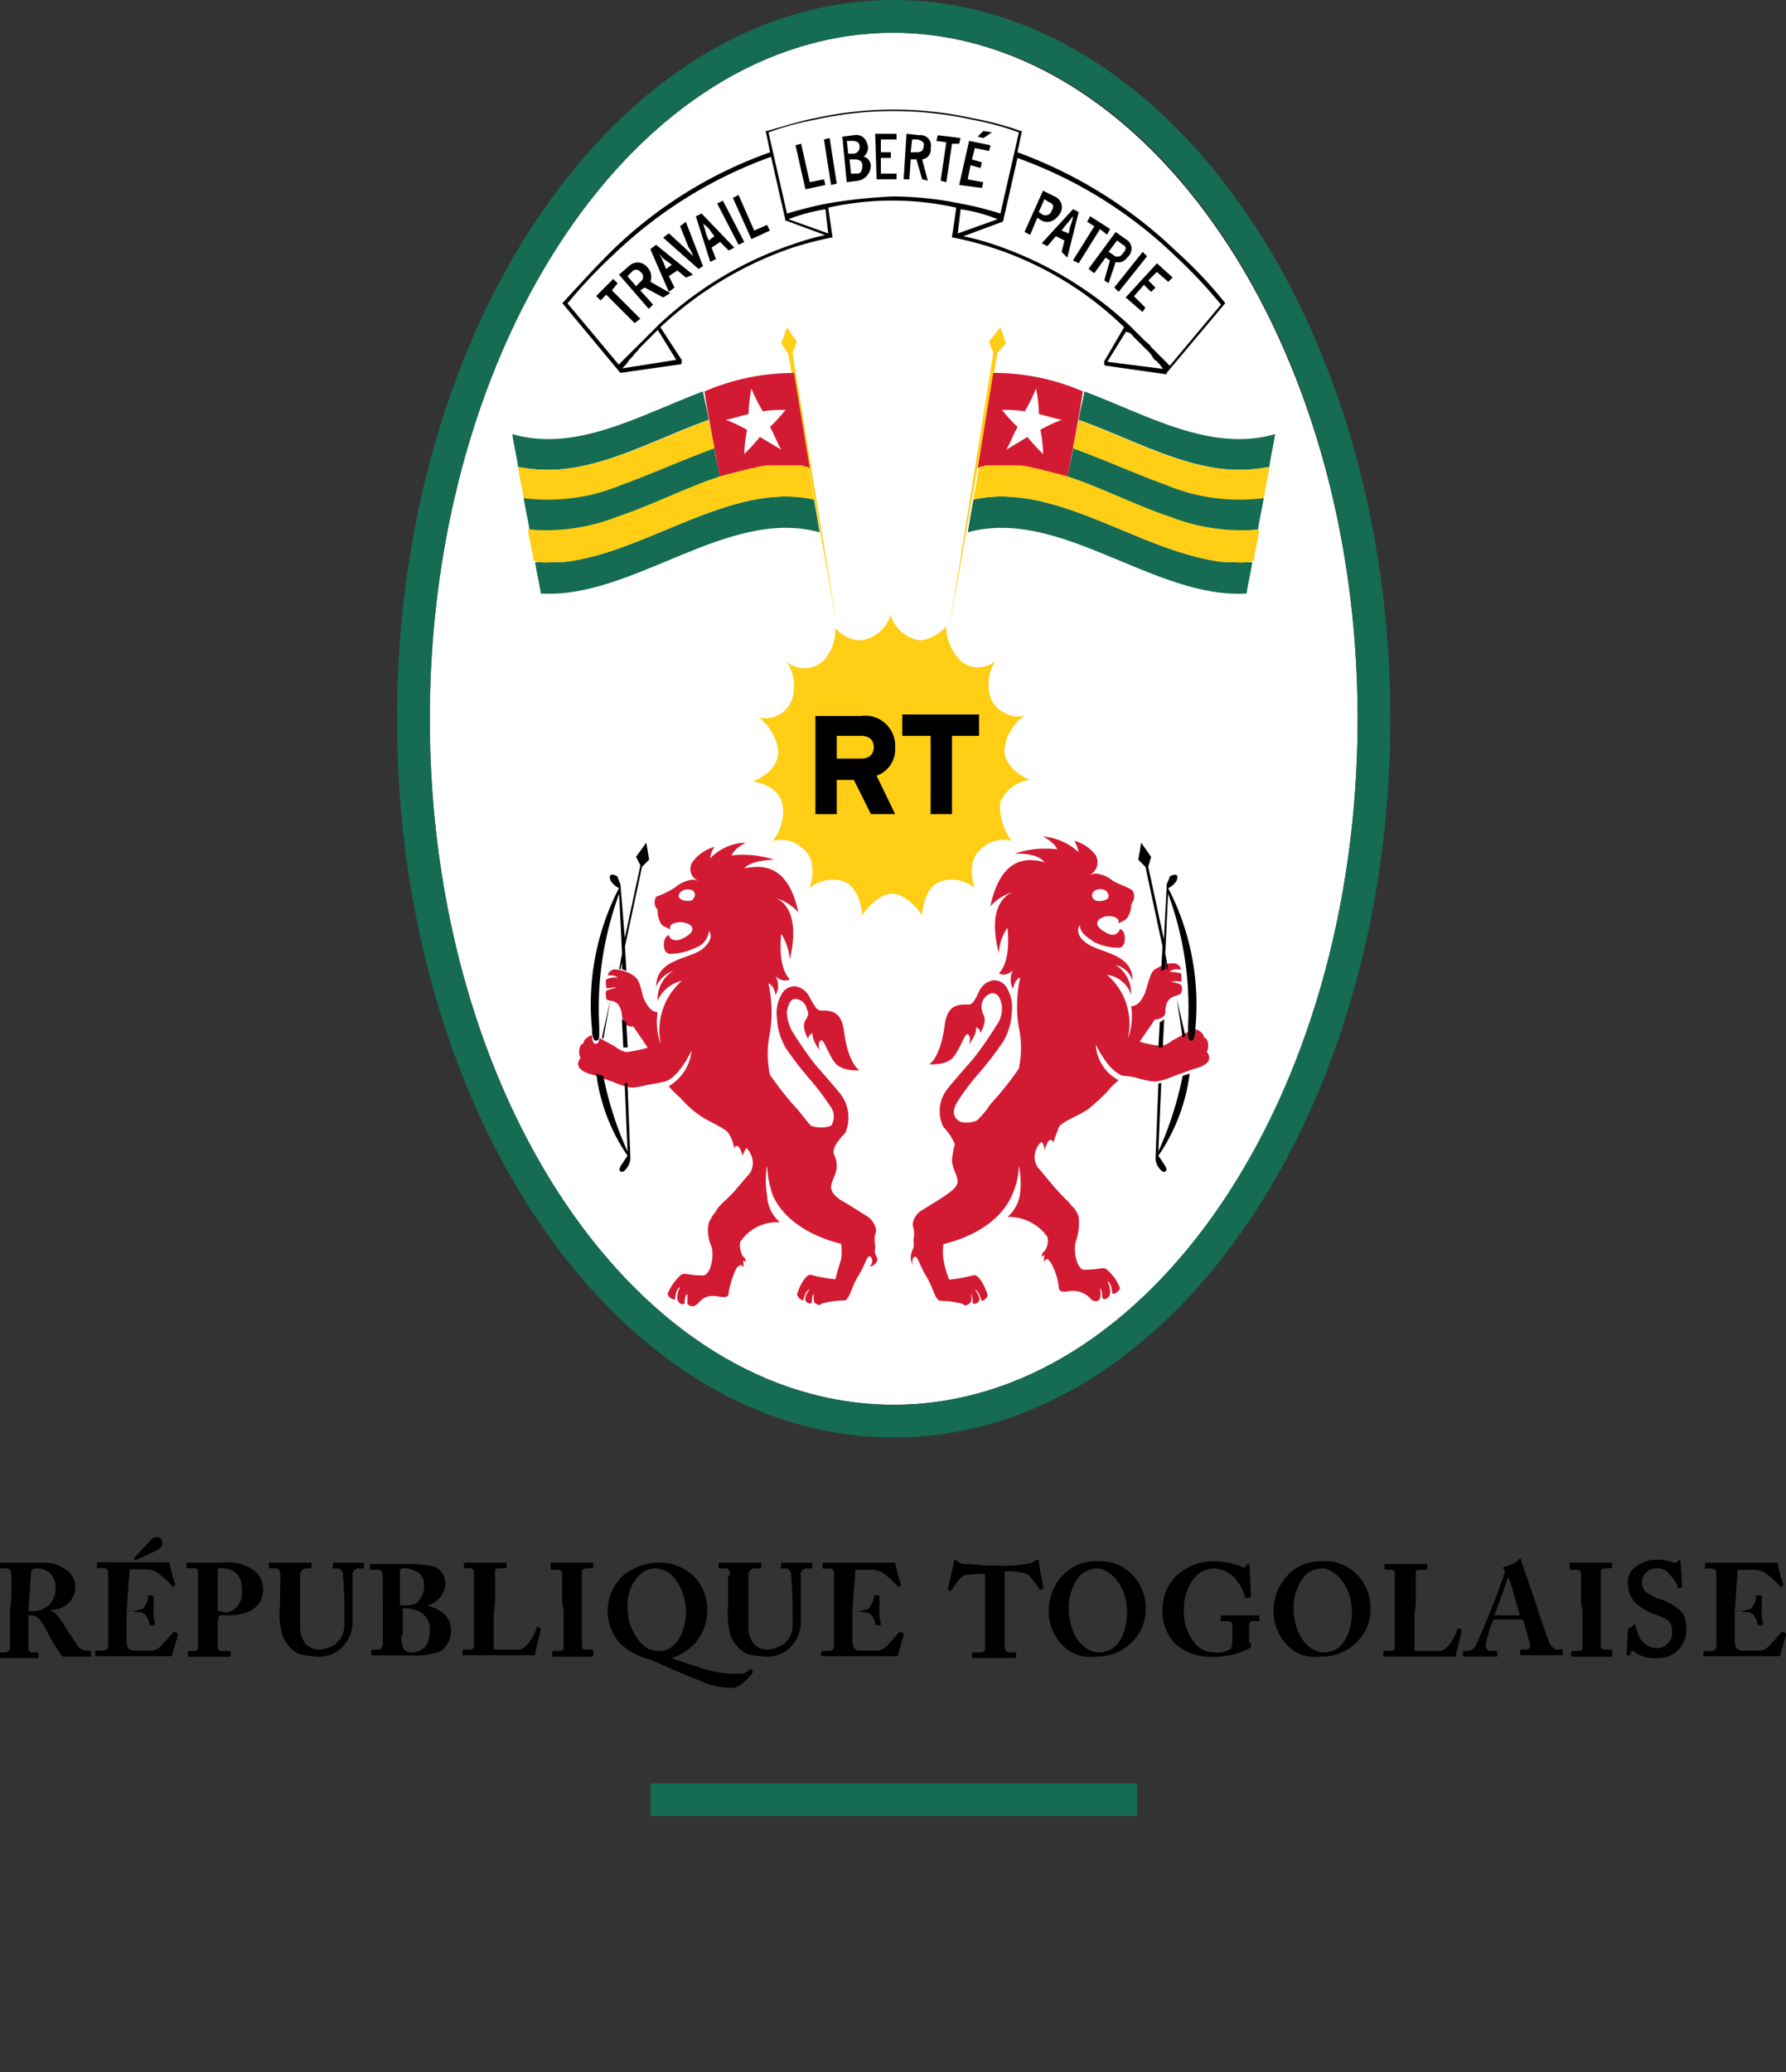 <svg height="94.819" viewBox="0 0 81.73 94.819" width="81.73" xmlns="http://www.w3.org/2000/svg" xmlns:xlink="http://www.w3.org/1999/xlink"><rect x="0" y="0" width="81.73" height="94.819" fill="#333333" stroke="none"/><clipPath id="a"><path d="m0 0h80.622v82.12h-80.622z"/></clipPath><clipPath id="b"><path d="m0 0h216.142v10.81h-216.142z"/></clipPath><g clip-path="url(#a)" transform="translate(.586 12.699)"><g clip-path="url(#b)" transform="translate(0 -36.208)"><g clip-path="url(#b)"><path d="m0 0h197.126v10.779h-197.126z" fill="none" transform="translate(9.484 -.009)"/></g></g></g><g clip-path="url(#a)" transform="translate(.586 12.699)"><g clip-path="url(#b)" transform="translate(0 -25.463)"><g clip-path="url(#b)"><path d="m0 0h197.126v10.779h-197.126z" fill="none" transform="translate(9.484 .025)"/></g></g></g><g clip-path="url(#a)" transform="translate(.586 12.699)"><g clip-path="url(#b)" transform="translate(0 -14.653)"><g clip-path="url(#b)"><path d="m0 0h211.221v10.779h-211.221z" fill="none" transform="translate(2.444 -.006)"/></g></g></g><path d="m29.761 81.599h22.272v1.498h-22.272z" fill="#156c52"/><path d="m16.921 125.461v-.977c0-.2-.065-.326-.2-.326h-.26a.064.064 0 0 1 -.065-.065v-.131a.064.064 0 0 1 .065-.065h2.019a1.679 1.679 0 0 1 1.042.391 1.036 1.036 0 0 1 .326.651 1.055 1.055 0 0 1 -1.107 1.107v.065c.2.065.26.2.391.326.065.065.391.651.456.716s.326.521.456.651a.941.941 0 0 0 .456.131c.065 0 .065 0 .065.065v.131c0 .065 0 .065-.065.065h-1.235a5.636 5.636 0 0 1 -.651-1.042c-.2-.391-.456-.847-.716-.847h-.2v1.433c0 .131.065.26.131.26h.26c.065 0 .065 0 .065.065v.131c0 .065 0 .065-.065.065h-1.624c-.065 0-.065 0-.065-.065v-.196h.2c.131 0 .26-.065.26-.2v-1.693l.065-.651zm.781.651h.26a.992.992 0 0 0 .977-1.042.971.971 0 0 0 -.2-.651.933.933 0 0 0 -.651-.26c-.131 0-.2 0-.2.065-.065 0-.065.065-.065.131z" transform="translate(-16.4 -52.393)"/><path d="m24.533 125.486a1.284 1.284 0 0 0 .586-.065c.131 0 .2-.065.26-.2a.7.7 0 0 0 .131-.391c0-.065 0-.065.065-.065h.131a.064.064 0 0 1 .065.065v.586a1.815 1.815 0 0 0 .065.651c0 .065 0 .065-.065.065h-.131a.064.064 0 0 1 -.065-.065.688.688 0 0 0 -.131-.326.358.358 0 0 0 -.326-.2c-.131 0-.326-.065-.586-.065v1.3c0 .326.065.391.131.456s.2.065.521.065h.456a.7.7 0 0 0 .456-.2c.131-.131.456-.521.586-.651h.065l.131.065v.065l-.26.912c0 .065-.065.065-.131.065h-3.322c-.065 0-.065 0-.065-.065v-.131c0-.065 0-.065.065-.065h.2c.26 0 .326-.065.326-.26v-3.256c0-.2-.065-.26-.26-.26h-.261v-.2a.064.064 0 0 1 .065-.065h3.256a5.425 5.425 0 0 0 .26.977v.065l-.065.065h-.065a3.559 3.559 0 0 0 -.716-.651.941.941 0 0 0 -.456-.131h-.781zm.326-2.41.782-.846a.338.338 0 0 1 .26-.131c.2 0 .26.131.26.326 0 .131-.131.2-.2.26l-.977.456h-.065z" transform="translate(-18.737 -51.768)"/><path d="m30.933 126.565v1.172a.173.173 0 0 0 .2.2h.326c.065 0 .065 0 .065.065v.131a.064.064 0 0 1 -.065.065h-1.828c-.065 0-.065 0-.065-.065v-.133a.064.064 0 0 1 .065-.065h.131c.2 0 .26 0 .26-.2v-3.451c0-.131-.065-.131-.2-.131h-.261a.064.064 0 0 1 -.065-.065v-.131a.064.064 0 0 1 .065-.065h1.563a2.122 2.122 0 0 1 1.433.326 1.14 1.14 0 0 1 .456.912c0 .716-.586 1.172-1.563 1.172h-.45l-.065.26zm0-.456c.131 0 .26.065.391.065a.867.867 0 0 0 .586-.391 1.071 1.071 0 0 0 .131-.651c0-.847-.586-.977-.847-.977h-.261z" transform="translate(-20.969 -52.391)"/><path d="m35.821 124.483c0-.2-.065-.326-.2-.326h-.26c-.065 0-.065 0-.065-.065v-.131c0-.065 0-.065.065-.065h1.823c.065 0 .065 0 .065.065v.131a.064.064 0 0 1 -.065.065h-.131a.3.3 0 0 0 -.326.26v2.41a1.313 1.313 0 0 0 .2.716.83.83 0 0 0 .716.326 1.6 1.6 0 0 0 .716-.26 1.143 1.143 0 0 0 .391-.977v-.912c0-.521-.065-1.172-.065-1.3a.291.291 0 0 0 -.2-.26h-.2c-.065 0-.065 0-.065-.065v-.131a.064.064 0 0 1 .065-.065h1.3c.065 0 .065 0 .065.065v.131c0 .065 0 .065-.065.065h-.2a.29.29 0 0 0 -.26.2v2.34a1.622 1.622 0 0 1 -.521 1.107 1.479 1.479 0 0 1 -1.042.391 4.4 4.4 0 0 1 -.912-.131 1.7 1.7 0 0 1 -.716-.781 3.652 3.652 0 0 1 -.131-1.433z" transform="translate(-22.992 -52.393)"/><path d="m42.986 125.625v-1.042c0-.326-.131-.326-.326-.326h-.2c-.065 0-.065 0-.065-.065v-.131c0-.065 0-.065.065-.065h1.889a4.081 4.081 0 0 1 1.042.131.85.85 0 0 1 .456.781 1.068 1.068 0 0 1 -.847.977c.716.2 1.107.521 1.107 1.172a1.139 1.139 0 0 1 -.456.912 3.148 3.148 0 0 1 -1.368.2h-1.752c-.065 0-.065 0-.065-.065v-.131c0-.065 0-.065.065-.065h.2c.2 0 .2-.065.26-.26v-2.018zm.847.26c.26 0 .651 0 .781-.2a.979.979 0 0 0 .26-.716.707.707 0 0 0 -.26-.586 1.5 1.5 0 0 0 -.586-.2c-.131 0-.26 0-.26.131v1.563h.065zm0 1.368c0 .586.131.781.456.781.391 0 .847-.2.847-.977a.905.905 0 0 0 -.521-.912 1.822 1.822 0 0 0 -.716-.131v1.237z" transform="translate(-25.468 -52.427)"/><path d="m50.333 126.241v1.628h1.167c.326 0 .716-.716.781-.977a.064.064 0 0 1 .065-.065l.131.065v.065c0 .065-.26 1.042-.26 1.172h-3.252c-.065 0-.065 0-.065-.065v-.131a.064.064 0 0 1 .065-.065h.2c.2 0 .26-.065.26-.131v-3.385a.173.173 0 0 0 -.2-.2h-.195c-.065 0-.065 0-.065-.065v-.131a.064.064 0 0 1 .065-.065h1.823c.065 0 .065 0 .065.065v.131a.064.064 0 0 1 -.065.065h-.261c-.2 0-.2.065-.2.2v1.368z" transform="translate(-27.735 -52.392)"/><path d="m55.621 125.723v-1.3a.173.173 0 0 0 -.2-.2h-.26a.064.064 0 0 1 -.065-.065v-.2a.064.064 0 0 1 .065-.065h1.823a.064.064 0 0 1 .065.065v.131a.064.064 0 0 1 -.065.065h-.2c-.131 0-.26.065-.26.131v3.386c0 .2.065.2.2.2h.26a.064.064 0 0 1 .065.065v.2a.064.064 0 0 1 -.065.065h-1.753a.064.064 0 0 1 -.065-.065v-.136a.064.064 0 0 1 .065-.065h.2c.131 0 .26 0 .26-.131v-1.693l-.065-.391z" transform="translate(-29.898 -52.395)"/><path d="m63.073 124.54a2.173 2.173 0 0 1 .586 1.5 2.279 2.279 0 0 1 -.586 1.563 2.55 2.55 0 0 1 -1.042.651c.521.2.977.326 1.368.456a4.977 4.977 0 0 0 1.758.26.591.591 0 0 0 .456-.2h.065l.065.065v.065c-.131.2-.586.716-.912.716a3.518 3.518 0 0 1 -1.5-.326c-.651-.26-1.3-.521-2.279-.977a2.927 2.927 0 0 1 -1.368-.716 2.208 2.208 0 0 1 .131-3.126 2.6 2.6 0 0 1 1.562-.585 2.25 2.25 0 0 1 1.696.654zm-.391 1.628a2.471 2.471 0 0 0 -.521-1.563 1.137 1.137 0 0 0 -.912-.456 1.059 1.059 0 0 0 -.716.326 1.908 1.908 0 0 0 -.521 1.368 2.439 2.439 0 0 0 .586 1.693 1.126 1.126 0 0 0 .781.391c1.043.064 1.304-1.238 1.304-1.759z" transform="translate(-31.293 -52.385)"/><path d="m67.421 124.483c0-.2-.065-.326-.2-.326h-.26c-.065 0-.065 0-.065-.065v-.131c0-.065 0-.065.065-.065h1.823c.065 0 .065 0 .065.065v.131a.064.064 0 0 1 -.065.065h-.2a.3.3 0 0 0 -.326.26v2.41a1.313 1.313 0 0 0 .2.716.83.83 0 0 0 .716.326 1.6 1.6 0 0 0 .716-.26 1.143 1.143 0 0 0 .391-.977v-.912c0-.521-.065-1.172-.065-1.3a.291.291 0 0 0 -.2-.26h-.2c-.065 0-.065 0-.065-.065v-.131a.064.064 0 0 1 .065-.065h1.3c.065 0 .065 0 .065.065v.131c0 .065 0 .065-.065.065h-.2a.29.29 0 0 0 -.26.2v2.34a1.622 1.622 0 0 1 -.521 1.107 1.479 1.479 0 0 1 -1.042.391 4.4 4.4 0 0 1 -.912-.131 1.7 1.7 0 0 1 -.716-.781 3.652 3.652 0 0 1 -.131-1.433v-1.368h.065z" transform="translate(-34.013 -52.393)"/><path d="m75.533 126.108a1.284 1.284 0 0 0 .586-.065c.131 0 .2-.065.26-.2a.7.7 0 0 0 .131-.391c0-.065 0-.065.065-.065h.131a.064.064 0 0 1 .065.065v.585a1.815 1.815 0 0 0 .065.651c0 .065 0 .065-.065.065h-.131a.064.064 0 0 1 -.065-.065.688.688 0 0 0 -.131-.326.358.358 0 0 0 -.326-.2c-.131 0-.326-.065-.586-.065v1.3c0 .326.065.391.131.456s.2.065.521.065h.456a.7.7 0 0 0 .456-.2c.131-.131.456-.521.586-.651h.065l.131.065v.065l-.26.912c0 .065-.065.065-.131.065h-3.322c-.065 0-.065 0-.065-.065v-.109c0-.065 0-.065.065-.065h.2c.26 0 .326-.065.326-.26v-3.256c0-.2-.065-.26-.26-.26h-.261v-.2a.064.064 0 0 1 .065-.065h3.256a5.426 5.426 0 0 0 .26.977v.065l-.065.065h-.065a3.559 3.559 0 0 0 -.716-.651.941.941 0 0 0 -.456-.131h-.781z" transform="translate(-36.524 -52.39)"/><path d="m84.691 124.349h-.2a3.442 3.442 0 0 0 -.781.065 2.827 2.827 0 0 0 -.521.651l-.065.065-.124-.065v-.065c.065-.26.26-1.042.26-1.172a.227.227 0 0 1 .065-.131c.065 0 .065 0 .131.065a.551.551 0 0 0 .391.131c.326 0 .586.065 1.172.065h.326a4.99 4.99 0 0 0 1.172-.065.941.941 0 0 0 .456-.131c.065-.065.065-.065.131-.065s.065 0 .065.065c0 .131.131.847.2 1.172v.066l-.131.065a.064.064 0 0 1 -.065-.065 5.694 5.694 0 0 0 -.521-.651 3.27 3.27 0 0 0 -.781-.131h-.271v3.451c0 .131.065.26.2.26h.26c.065 0 .065 0 .065.065v.131a.064.064 0 0 1 -.065.065h-1.89c-.065 0-.065 0-.065-.065v-.131c0-.065 0-.065.065-.065h.33a.173.173 0 0 0 .2-.2v-3.385z" transform="translate(-39.626 -52.324)"/><path d="m90.945 127.83a2.172 2.172 0 0 1 -.847-1.759 2.3 2.3 0 0 1 .521-1.5 2.05 2.05 0 0 1 1.693-.781 1.994 1.994 0 0 1 1.433.456 2.149 2.149 0 0 1 .781 1.758 1.991 1.991 0 0 1 -.456 1.3 2.227 2.227 0 0 1 -1.823.847 1.77 1.77 0 0 1 -1.302-.321zm2.735-1.693c0-1.3-.847-2.019-1.368-2.019a1.112 1.112 0 0 0 -.781.326 2.276 2.276 0 0 0 -.521 1.433c0 1.5.847 2.084 1.368 2.084 1.107-.001 1.302-1.303 1.302-1.824z" transform="translate(-42.103 -52.353)"/><path d="m102.138 127.5v.2a.064.064 0 0 1 -.065.065 3.352 3.352 0 0 1 -1.758.391 2.307 2.307 0 0 1 -1.693-.651 2.141 2.141 0 0 1 -.521-1.628 2.051 2.051 0 0 1 .716-1.5 2.435 2.435 0 0 1 1.693-.586 3.548 3.548 0 0 1 1.237.26.09.09 0 0 0 .131 0l.065-.065a.064.064 0 0 1 .065-.065c.065 0 .065.065.065.131l.065 1.237v.131l-.2.065c-.065 0-.065 0-.065-.065a2.189 2.189 0 0 0 -.521-.912 1.462 1.462 0 0 0 -.912-.391 1.233 1.233 0 0 0 -.912.456 2.294 2.294 0 0 0 -.456 1.368 2.319 2.319 0 0 0 .521 1.628 1.183 1.183 0 0 0 .912.391.973.973 0 0 0 .651-.131c.131-.065.131-.26.131-.586v-.456c0-.2-.065-.26-.2-.26h-.26c-.065 0-.065 0-.065-.065v-.131a.064.064 0 0 1 .065-.065h1.628c.065 0 .065 0 .065.065v.131c0 .065 0 .065-.065.065h-.2a.173.173 0 0 0 -.2.2v.781h.065z" transform="translate(-44.895 -52.351)"/><path d="m106.745 127.83a2.172 2.172 0 0 1 -.847-1.759 2.3 2.3 0 0 1 .521-1.5 2.05 2.05 0 0 1 1.693-.781 1.994 1.994 0 0 1 1.433.456 2.149 2.149 0 0 1 .781 1.758 1.991 1.991 0 0 1 -.456 1.3 2.227 2.227 0 0 1 -1.823.847 1.77 1.77 0 0 1 -1.302-.321zm2.735-1.693c0-1.3-.847-2.019-1.368-2.019a1.112 1.112 0 0 0 -.781.326 2.276 2.276 0 0 0 -.521 1.433c0 1.5.847 2.084 1.368 2.084 1.107-.001 1.302-1.303 1.302-1.824z" transform="translate(-47.614 -52.353)"/><path d="m115.035 126.344v1.628h1.172c.326 0 .716-.716.781-.977a.064.064 0 0 1 .065-.065l.131.065v.065c0 .065-.26 1.042-.26 1.172h-3.256c-.065 0-.065 0-.065-.065v-.131a.064.064 0 0 1 .065-.065h.2c.2 0 .26-.065.26-.131v-3.385a.173.173 0 0 0 -.2-.2h-.2c-.065 0-.065 0-.065-.065v-.131a.064.064 0 0 1 .065-.064h1.823c.065 0 .065 0 .065.065v.131a.064.064 0 0 1 -.065.065h-.26c-.2 0-.2.065-.2.2v1.368l-.065.521z" transform="translate(-50.303 -52.431)"/><path d="m120.568 126.464a5.5 5.5 0 0 0 -.326 1.107.239.239 0 0 0 .26.26h.2c.065 0 .065 0 .065.065v.131c0 .065 0 .065-.065.065h-1.433a.064.064 0 0 1 -.065-.065v-.127c0-.065 0-.065.065-.065h.131a.471.471 0 0 0 .391-.26c.065-.131.521-1.172.716-1.693.065-.131.521-1.368.586-1.563 0-.065.065-.131 0-.2l-.065-.065a.064.064 0 0 1 .065-.065c.2-.065.586-.2.651-.326l.065-.065c.065 0 .065.065.065.131.131.391.586 1.693.716 2.084.131.456.521 1.563.586 1.693.131.2.26.26.326.26h.2c.065 0 .065 0 .065.065v.131c0 .065 0 .065-.065.065h-1.823a.064.064 0 0 1 -.065-.065v-.131a.064.064 0 0 1 .065-.065h.2a.173.173 0 0 0 .2-.2c-.065-.2-.26-.977-.326-1.172h-1.368v.065zm1.237-.26c-.065-.2-.391-1.433-.456-1.563a.227.227 0 0 0 -.065-.131c-.065 0-.065 0-.065.065s-.521 1.5-.586 1.628z" transform="translate(-52.254 -52.29)"/><path d="m127.221 125.723v-1.3a.173.173 0 0 0 -.2-.2h-.26a.064.064 0 0 1 -.065-.065v-.2a.064.064 0 0 1 .065-.065h1.823a.064.064 0 0 1 .065.065v.131a.064.064 0 0 1 -.065.065h-.2c-.131 0-.26.065-.26.131v3.386c0 .2.065.2.2.2h.26a.064.064 0 0 1 .065.065v.2a.064.064 0 0 1 -.065.065h-1.758a.064.064 0 0 1 -.065-.065v-.136a.064.064 0 0 1 .065-.065h.2c.131 0 .26 0 .26-.131v-1.693l-.065-.391z" transform="translate(-54.87 -52.395)"/><path d="m131.088 126.61a3.176 3.176 0 0 0 .26.716.9.9 0 0 0 .716.391.7.7 0 0 0 .716-.651c0-.521-.065-.651-.847-.912a2.481 2.481 0 0 1 -.847-.521 1.238 1.238 0 0 1 -.326-.847.834.834 0 0 1 .456-.847 1.309 1.309 0 0 1 .847-.26 1.649 1.649 0 0 1 .781.131h.131l.065-.065.065-.065c.065 0 .065.065.065.131l.065 1.042v.065l-.131.065a.064.064 0 0 1 -.065-.065 1.538 1.538 0 0 0 -.391-.586.635.635 0 0 0 -.586-.26.644.644 0 0 0 -.651.521.7.7 0 0 0 .131.521 2.194 2.194 0 0 0 .781.391 2.439 2.439 0 0 1 .781.456c.26.2.326.456.326.912a1.266 1.266 0 0 1 -1.3 1.3 1.541 1.541 0 0 1 -1.042-.26.2.2 0 0 0 -.131-.065c-.065 0-.065.065-.065.131-.065.065-.065.065-.131.065s-.065 0-.065-.065l.065-1.107c0-.065 0-.065.065-.065z" transform="translate(-56.262 -52.306)"/><path d="m137.533 126.108a1.284 1.284 0 0 0 .586-.065c.131 0 .2-.065.26-.2a.7.7 0 0 0 .131-.391c0-.065 0-.065.065-.065h.131a.064.064 0 0 1 .065.065v.585a1.815 1.815 0 0 0 .065.651c0 .065 0 .065-.065.065h-.131a.064.064 0 0 1 -.065-.065.688.688 0 0 0 -.131-.326.358.358 0 0 0 -.326-.2c-.131 0-.326-.065-.586-.065v1.3c0 .326.065.391.131.456s.2.065.521.065h.456a.7.7 0 0 0 .456-.2c.131-.131.456-.521.586-.651h.065l.131.065v.065l-.26.912c0 .065-.065.065-.131.065h-3.322c-.065 0-.065 0-.065-.065v-.109c0-.065 0-.065.065-.065h.2c.26 0 .326-.065.326-.26v-3.256c0-.2-.065-.26-.26-.26h-.26v-.2a.064.064 0 0 1 .065-.065h3.256a5.427 5.427 0 0 0 .26.977v.065l-.065.065h-.065a3.559 3.559 0 0 0 -.716-.651.941.941 0 0 0 -.456-.131h-.781z" transform="translate(-58.148 -52.39)"/><path d="m89.06 47.789c0 17.323-9.509 31.389-21.23 31.389s-21.23-14.066-21.23-31.389c0-17.257 9.509-31.389 21.23-31.389 11.657.065 21.23 14.132 21.23 31.389z" fill="#fff" transform="translate(-26.933 -14.902)"/><path d="m86.25 30.657a19.122 19.122 0 0 0 -2.214-2.344 20.737 20.737 0 0 0 -7.294-4.558l.2-.977h-.065a13.911 13.911 0 0 0 -2.214-.587 16.612 16.612 0 0 0 -7.164 0c-.716.131-1.5.391-2.214.586h-.065l.2.977a19.848 19.848 0 0 0 -7.294 4.558c-.716.716-1.433 1.5-2.148 2.279l-.065.065 2.6 3.126.065.065 2.735-.391c.065 0 .065-.065.065-.131v-.065l-.977-1.5a16.759 16.759 0 0 1 6.056-3.647 17.457 17.457 0 0 1 1.758-.456h.065l-.2-1.368a13.35 13.35 0 0 1 5.861 0l-.2 1.368h.065a15.519 15.519 0 0 1 7.815 4.1l-.912 1.563v.065c0 .065 0 .131.065.131l2.735.391c.065 0 .065 0 .065-.065zm-4.233 1.5.2.2.26.26.2.2a1.144 1.144 0 0 1 .26.326c.065.065.065.131.131.131a1.727 1.727 0 0 1 .326.391l-2.541-.326.847-1.368a.406.406 0 0 1 .317.184zm-22.858.912c.065-.131.2-.2.26-.326l.2-.2.26-.26.2-.2.2-.2.847 1.368-2.475.391a1.727 1.727 0 0 0 .326-.391zm7.23-5.08a16.759 16.759 0 0 0 -6.056 3.647l-.065.065-.456.456-.131.131-.326.326-.2.195-.26.26-.2.2-.2.2-2.344-2.8a22.568 22.568 0 0 1 2.084-2.214 20.3 20.3 0 0 1 7.23-4.493l.651 2.865c0 .065 0 .065.065.065l1.758.651a10.953 10.953 0 0 0 -1.564.456zm1.563-1.628.131 1.107-1.823-.651a8.171 8.171 0 0 1 1.692-.456zm.065-.26a18.651 18.651 0 0 0 -1.823.456l-.847-3.712a13.185 13.185 0 0 1 2.148-.586 16.315 16.315 0 0 1 3.582-.391 16.758 16.758 0 0 1 3.582.391 13.185 13.185 0 0 1 2.148.586l-.847 3.712a14.922 14.922 0 0 0 -1.823-.456 15.735 15.735 0 0 0 -3.061-.326 23.175 23.175 0 0 0 -3.06.326zm7.815.716-1.823.651.131-1.107a7.208 7.208 0 0 1 1.692.456zm-.132 1.17a11.711 11.711 0 0 0 -1.433-.391l1.758-.651a.064.064 0 0 0 .065-.065l.651-2.865a20.316 20.316 0 0 1 7.23 4.494 22.568 22.568 0 0 1 2.082 2.214l-2.344 2.8-.194-.2-.2-.2-.26-.26-.2-.2c-.065-.131-.2-.2-.326-.326l-.131-.131-.456-.456-.065-.065a17.067 17.067 0 0 0 -6.177-3.698z" transform="translate(-30.18 -16.786)"/><path d="m67.028 14.1c-12.504 0-22.728 14.718-22.728 32.887s10.159 32.887 22.728 32.887 22.727-14.718 22.727-32.887-10.223-32.887-22.727-32.887zm0 64.276c-11.722 0-21.23-14.067-21.23-31.389.002-17.257 9.508-31.387 21.23-31.387s21.23 14.067 21.23 31.389-9.573 31.387-21.23 31.387z" fill="#156c52" transform="translate(-26.131 -14.1)"/><g fill="#ffce15"><path d="m73.841 50.711-2.215-12.374-.326-.521.26-.716.456.651-.2.521z" transform="translate(-35.548 -22.122)"/><path d="m85.7 37.816-.391.456-2.209 12.633 2.019-12.633-.2-.521.521-.651z" transform="translate(-39.663 -22.122)"/><path d="m81.151 67.65a1.415 1.415 0 0 0 -1.368.326c-.781.586-.326 1.823-.326 1.823a1.653 1.653 0 0 0 -1.5-.326c-.847.2-.912 1.563-.912 1.563s-.651-.977-1.368-.977-1.368.977-1.368.977-.065-1.3-.912-1.563a1.653 1.653 0 0 0 -1.5.326s.456-1.237-.326-1.823a1.419 1.419 0 0 0 -1.368-.326 2.16 2.16 0 0 0 .456-1.693c-.2-.912-1.368-1.042-1.368-1.042s1.172-.39 1.172-1.367a2.178 2.178 0 0 0 -.912-1.563 1.278 1.278 0 0 0 1.5-.716 1.97 1.97 0 0 0 -.2-1.824 1.28 1.28 0 0 0 1.628 0 1.97 1.97 0 0 0 .586-1.563 1.569 1.569 0 0 0 1.172.586 1.661 1.661 0 0 0 1.368-1.172 1.661 1.661 0 0 0 1.368 1.172 1.865 1.865 0 0 0 1.172-.651 2.26 2.26 0 0 0 .651 1.563 1.2 1.2 0 0 0 1.628 0 1.97 1.97 0 0 0 -.2 1.823 1.4 1.4 0 0 0 1.5.716 2.177 2.177 0 0 0 -.912 1.563c0 .912 1.172 1.368 1.172 1.368a1.678 1.678 0 0 0 -1.368 1.042 2.668 2.668 0 0 0 .535 1.758z" transform="translate(-34.85 -29.163)"/></g><path d="m77.347 65.833a1.374 1.374 0 0 0 -1.563-1.433h-2.084v4.494h.977v-1.564h.781l.782 1.563h1.107l-.847-1.758a1.274 1.274 0 0 0 .847-1.302zm-2.67-.521h1.107c.391 0 .586.2.586.521s-.2.521-.586.521h-1.107z" transform="translate(-36.385 -31.643)"/><path d="m79.8 64.3v.977h1.3v3.581h.977v-3.581h1.237v-.977z" transform="translate(-38.513 -31.608)"/><path d="m59.016 34.221 1.3 1.3-.26.2-1.3-1.3-.26.26-.2-.2.781-.781.2.2z" transform="translate(-31.014 -20.936)"/><path d="m61.919 34.145-.847-.456-.2.131.586.651-.2.195-1.358-1.566.456-.391a.561.561 0 0 1 .847.065.622.622 0 0 1 .131.651l.912.521zm-1.433-1.172-.2.2.391.456.2-.2a.272.272 0 0 0 0-.456.244.244 0 0 0 -.391 0z" transform="translate(-31.572 -20.534)"/><path d="m63.728 32.8-.391-.326-.391.26.26.521-.26.195-.846-1.95.26-.2 1.693 1.368zm-.912-.781c-.131-.065-.26-.26-.326-.326a2.168 2.168 0 0 1 .2.391l.131.326.26-.2z" transform="translate(-32.339 -20.099)"/><path d="m64.823 31.719-.2.131-1.623-1.434.26-.2.781.716.326.326a1.1 1.1 0 0 0 -.2-.391l-.391-.977.261-.2z" transform="translate(-32.653 -19.541)"/><path d="m66.8 30.793-.391-.391-.391.26.2.521-.26.131-.658-2.083.26-.131 1.5 1.563zm-.847-.912c-.065-.131-.26-.26-.326-.326a4.153 4.153 0 0 1 .131.456l.131.326.26-.2z" transform="translate(-33.455 -19.331)"/><path d="m67.777 30.219-.977-1.888.26-.131.977 1.889z" transform="translate(-33.979 -19.018)"/><path d="m68.747 29.819-.847-1.888.26-.131.716 1.628.586-.26.131.26z" transform="translate(-34.362 -18.878)"/><path d="m89.181 28.868-.2-.131-.326.781-.26-.131.847-1.888.521.26a.533.533 0 0 1 .26.781c-.255.393-.581.46-.842.328zm.326-.847-.2-.131-.26.586.2.131a.29.29 0 0 0 .391-.2c.13-.191.062-.321-.131-.386z" transform="translate(-41.512 -18.774)"/><path d="m90.513 30.754.131-.521-.391-.2-.391.456-.26-.131 1.432-1.558.26.131-.521 2.083zm.391-1.172a1.656 1.656 0 0 0 .131-.456c-.065.065-.2.26-.326.391l-.2.26.326.131z" transform="translate(-41.932 -19.227)"/><path d="m93.037 29.88-.977 1.562-.26-.131.977-1.563-.326-.2.131-.26.912.586-.131.26z" transform="translate(-42.698 -19.396)"/><path d="m93.616 32.614.26-.912-.2-.131-.521.717-.26-.2 1.242-1.688.456.326a.491.491 0 0 1 .131.781c-.2.26-.391.326-.586.26l-.326.977zm.847-1.628-.26-.2-.391.521.2.131a.279.279 0 0 0 .456-.065c.2-.2.13-.326 0-.391z" transform="translate(-43.082 -19.785)"/><path d="m94.7 33.428 1.3-1.628.2.2-1.3 1.628z" transform="translate(-43.709 -20.274)"/><path d="m95.5 34.163 1.433-1.563.716.651-.2.2-.521-.456-.391.391.326.326-.2.2-.326-.326-.456.521.521.521-.131.2z" transform="translate(-43.988 -20.553)"/><path d="m72.756 26.284-.456-2.019.26-.065.391 1.758.651-.131.065.26z" transform="translate(-35.897 -17.623)"/><path d="m74.626 25.948-.326-2.083.26-.065.326 2.084z" transform="translate(-36.595 -17.483)"/><path d="m76.316 25.68-.521.065-.2-2.083.521-.065c.326-.065.586.131.651.521a.507.507 0 0 1 -.2.456.434.434 0 0 1 .326.456.7.7 0 0 1 -.577.65zm-.261-1.823h-.255l.065.586h.26a.3.3 0 0 0 .26-.326c-.004-.195-.134-.26-.329-.26zm.131.847h-.261l.065.651h.26c.2 0 .26-.131.26-.391 0-.2-.2-.261-.326-.261z" transform="translate(-37.048 -17.41)"/><path d="m77.965 25.584-.065-2.084h.977v.26h-.717v.586h.456v.26h-.456v.716h.716v.26z" transform="translate(-37.85 -17.379)"/><path d="m80.747 25.584-.26-.912h-.261l-.065.912h-.261l.131-2.084.586.065a.475.475 0 0 1 .521.586.455.455 0 0 1 -.391.521l.26.976zm-.2-1.823h-.26l-.065.586h.26c.2 0 .326-.065.326-.26.069-.196-.061-.261-.257-.327z" transform="translate(-38.548 -17.379)"/><path d="m82.916 23.988-.261 1.757-.26-.065.26-1.758-.456-.065.065-.26 1.042.131-.065.26z" transform="translate(-39.35 -17.41)"/><path d="m83.8 25.775.456-2.019.977.2-.065.26-.651-.131-.131.521.456.131-.065.26-.456-.131-.131.651.716.131-.065.26zm1.107-2.148-.26-.065.26-.261.391.065z" transform="translate(-39.908 -17.309)"/><path d="m66.616 45.115a7.293 7.293 0 0 1 1.5-.391h.065c.26-.065.456-.065.716-.131h1.563a.392.392 0 0 1 .26.065l-.72-4.358a10.292 10.292 0 0 0 -4.1.847c.2 1.298.456 2.601.716 3.968z" fill="#d21b33" transform="translate(-33.664 -23.234)"/><path d="m68.961 43.614.978.586c-.2-.326-.326-.716-.521-1.042a7.8 7.8 0 0 0 .716-.781 5.6 5.6 0 0 0 -1.042.065 7.775 7.775 0 0 1 -.522-1.042 7.175 7.175 0 0 0 -.131 1.172c-.326.065-.716.2-1.042.26a6.573 6.573 0 0 1 .977.456 6.417 6.417 0 0 0 -.131 1.107 9.284 9.284 0 0 0 .716-.781" fill="#fff" transform="translate(-34.185 -23.621)"/><path d="m61.387 42.9c-.065-.456-.2-.912-.26-1.3-2.931 1.107-5.8 2.8-8.727 1.954.065.521.2.977.26 1.5a7.213 7.213 0 0 0 1.237.131c2.475.062 4.95-1.371 7.49-2.285z" fill="#156c52" transform="translate(-28.956 -23.691)"/><path d="m57.489 46.6c1.433-.521 2.865-1.172 4.3-1.693-.065-.456-.2-.912-.26-1.3-2.475.912-5.015 2.344-7.489 2.279a8.9 8.9 0 0 1 -1.237-.131c.065.521.2.977.26 1.5a9.663 9.663 0 0 0 4.426-.655z" fill="#ffce15" transform="translate(-29.096 -24.389)"/><path d="m57.563 48.791c1.563-.521 3.061-1.3 4.624-1.823-.065-.456-.2-.912-.26-1.368-1.433.521-2.865 1.172-4.3 1.693a8.717 8.717 0 0 1 -4.428.586c.065.456.2.977.26 1.433a8.151 8.151 0 0 0 4.104-.521z" fill="#156c52" transform="translate(-29.235 -25.086)"/><path d="m55.237 51.992h-1.237c.065.456.2.977.26 1.433 4.233.26 8.531-3.972 12.764-2.8l-.26-1.5c-3.842-.846-7.684 2.475-11.527 2.867z" fill="#156c52" transform="translate(-29.514 -26.268)"/><path d="m54.607 51.228h.456c3.842-.391 7.684-3.712 11.527-2.865l-.26-1.5a.392.392 0 0 1 -.26-.065h-1.564a2.769 2.769 0 0 0 -.716.131h-.065c-.521.131-1.042.26-1.5.391-1.563.521-3.061 1.3-4.624 1.823a9 9 0 0 1 -4.1.586c.065.521.2.977.26 1.433a1.94 1.94 0 0 0 .846.066z" fill="#ffce15" transform="translate(-29.34 -25.505)"/><path d="m89.2 45.113a7.293 7.293 0 0 0 -1.5-.391h-.064c-.26-.065-.456-.065-.716-.131h-1.56a.392.392 0 0 0 -.26.065l.716-4.363a10.292 10.292 0 0 1 4.1.847c-.2 1.3-.456 2.6-.716 3.972z" fill="#d21b33" transform="translate(-40.361 -23.231)"/><path d="m87.972 43.614-.972.586c.2-.326.326-.716.521-1.042a7.8 7.8 0 0 1 -.716-.781 5.6 5.6 0 0 1 1.042.065 7.775 7.775 0 0 0 .521-1.042 7.176 7.176 0 0 1 .131 1.172c.326.065.716.2 1.042.26a6.574 6.574 0 0 0 -.977.456 6.416 6.416 0 0 1 .126 1.112 9.281 9.281 0 0 1 -.716-.781" fill="#fff" transform="translate(-40.954 -23.621)"/><path d="m92.2 42.9c.065-.456.2-.912.26-1.3 2.93 1.107 5.8 2.8 8.726 1.954-.065.521-.2.977-.26 1.5a7.213 7.213 0 0 1 -1.237.131c-2.474.062-4.948-1.371-7.489-2.285z" fill="#156c52" transform="translate(-42.837 -23.691)"/><path d="m96.1 46.6c-1.433-.521-2.865-1.172-4.3-1.693.065-.456.2-.912.26-1.3 2.475.912 5.015 2.344 7.489 2.279a8.9 8.9 0 0 0 1.237-.131c-.065.521-.2.977-.26 1.5a9.663 9.663 0 0 1 -4.426-.655z" fill="#ffce15" transform="translate(-42.697 -24.388)"/><path d="m96.024 48.791c-1.563-.521-3.061-1.3-4.624-1.823.065-.456.2-.912.26-1.368 1.433.521 2.865 1.172 4.3 1.693a8.726 8.726 0 0 0 4.428.586c-.065.456-.2.977-.26 1.433a8.153 8.153 0 0 1 -4.104-.521z" fill="#156c52" transform="translate(-42.558 -25.086)"/><path d="m96.19 51.992h1.237c-.065.456-.2.977-.26 1.433-4.233.26-8.531-3.972-12.764-2.8l.26-1.5c3.842-.846 7.684 2.475 11.527 2.867z" fill="#156c52" transform="translate(-40.119 -26.267)"/><path d="m96.782 51.227h-.456c-3.842-.391-7.684-3.712-11.526-2.865l.26-1.5a.392.392 0 0 0 .26-.065h1.563a2.769 2.769 0 0 1 .716.131h.065c.521.131 1.042.26 1.5.391 1.563.521 3.061 1.3 4.624 1.823a9 9 0 0 0 4.1.586c-.065.521-.2.977-.26 1.433a1.94 1.94 0 0 1 -.846.066z" fill="#ffce15" transform="translate(-40.256 -25.504)"/><path d="m70.678 92.254c-.131-.26-.065-.26-.065-.521a1.353 1.353 0 0 1 0-.521c.131-.26-.131-.651-.326-.781 0 0-.716-.456-1.042-.651-.391-.2-.651-.456-.651-.716s.26-.586.26-.977-.2-.521-.131-.716c0-.2.326-.586.521-.781a1.779 1.779 0 0 0 -.2-1.758c-.2-.26-1.172-1.368-1.172-1.368a17.135 17.135 0 0 1 -1.042-1.5 1.962 1.962 0 0 1 -.26-.912c.065-.391.2-.651.456-.586a.548.548 0 0 1 .456.456c.065.131.131.2-.065.521s.131.847.131.847a.285.285 0 0 1 .2-.26s-.065.26.326.781c0 0-.131-.391.065-.456.131-.065.326.651.651 1.042s1.107.326 1.107.326-.521-.26-.716-1.823c-.131-.977-.716-.912-1.107-.912-.2-.065-.326-.391-.456-.586a.867.867 0 0 0 -.651-.521.667.667 0 0 0 -.651.391 1.667 1.667 0 0 0 -.2 1.042 3.053 3.053 0 0 0 .391 1.368 16.145 16.145 0 0 0 1.042 1.368 11.7 11.7 0 0 1 1.042 1.368.761.761 0 0 1 0 .847 1.447 1.447 0 0 1 -.912 0c-.131-.131-.586-.716-.586-.716a14.055 14.055 0 0 1 -1.3-1.628 4.53 4.53 0 0 1 0-1.889 5.978 5.978 0 0 0 -.065-2.279c.26.065.326.521.326.521a.834.834 0 0 0 0-.847c.391.326.651.131.651.131-.586-.586-.391-2.084-.391-2.084a2.651 2.651 0 0 1 .391 1.172c.586-2.476-.651-2.8-.651-2.8a2.135 2.135 0 0 1 1.046.654c-.456-2.084-1.5-2.214-2.475-2.019.326-.391 1.368-.391 1.368-.391a4.554 4.554 0 0 0 -1.954-.2c.131-.326.651-.586.651-.586a2.383 2.383 0 0 0 -1.628.716 1.007 1.007 0 0 1 .2-.521 1.833 1.833 0 0 0 -.977.651.578.578 0 0 0 .26.912 1.477 1.477 0 0 0 -.26-.065 1.429 1.429 0 0 0 -.781.325 3.98 3.98 0 0 1 -.912.456.5.5 0 0 0 0 .521c.065.065.065.065.065.2 0 .065.065.586.326.651l.26.131s-.131-.26.326-.326 1.042.26.391.651c-.2.131-.521.26-.716.065a.2.2 0 0 1 -.065-.131s-.131 0-.2.2-.065.586.2.651a2.561 2.561 0 0 0 1.172-.26.906.906 0 0 0 .651-.781s.326.326-.326.847c-.651.456-2.084.456-2.084 1.693a1.314 1.314 0 0 1 .781-.716 1.506 1.506 0 0 0 -.716 1.368 1.581 1.581 0 0 1 1.107-.912 3 3 0 0 0 -.977 2.8v.065a3.059 3.059 0 0 1 -.131-1.433c-.326 0-.521-.391-.651-.651-.2-.847-.26-.912-.586-1.107a1.977 1.977 0 0 0 -.716-.2.357.357 0 0 0 -.326.26c0 .065.26-.065.456.131a.82.82 0 0 0 -.521.065c-.065.065 0 .391 0 .391.065.065.326-.065.456 0a1.657 1.657 0 0 0 -.456.131c-.065.131 0 .326 0 .391.131.131.651-.065.716.781 0 .065.065.2.065.26a.456.456 0 0 0 .456.2c.065.131.456.651.651.977a6.463 6.463 0 0 1 -.977.2 1.247 1.247 0 0 1 -.521-.26l-.716-.391s0 .326-.2.26c-.131 0-.131-.391-.131-.391s-.391.131-.391.391c-.2 0-.26.456-.131.651-.456.586.586.781.586.781s.716.26.912.326a3.219 3.219 0 0 0 .847.26 3.538 3.538 0 0 0 .716-.131s.456-.065.716-.131c0 0 .586 0 1.3-1.433a2.136 2.136 0 0 1 -1.042 1.628 3.517 3.517 0 0 0 .521.521 4.626 4.626 0 0 0 .847.781c.326.26 1.172.586 1.368.847a1.877 1.877 0 0 1 .26.716.128.128 0 0 1 .131-.131c.131 0 .26.456.26.456s.131-.456.2-.326a1 1 0 0 1 .26.651.9.9 0 0 1 -.131.456l-.781.912c-.521.521-.651.586-.781.847a2.285 2.285 0 0 0 -.326.521 1.813 1.813 0 0 0 .131 1.107c.131.456-.065 1.3-.391 1.3-.847 0-.847-.2-1.107.065a2.573 2.573 0 0 0 -.521.781.392.392 0 0 0 .326.26c.065 0 0-.456.26-.586a.937.937 0 0 0 -.131.586.263.263 0 0 0 .326.2c0-.065 0-.391.131-.456v.441a.279.279 0 0 0 .391.065c.2-.131.326-.521 1.042-.391.391.065.456 0 .456-.2a4.611 4.611 0 0 1 .326-1.042.349.349 0 0 1 .26-.2.2.2 0 0 1 .065.131.508.508 0 0 0 0-.326.2.2 0 0 1 .131.065s0-.2-.131-.26a1.075 1.075 0 0 1 -.131-.651 2.009 2.009 0 0 1 1.823-.912 1.706 1.706 0 0 1 -.586-1.237 4.081 4.081 0 0 1 0-1.368 4.781 4.781 0 0 0 .26 1.368c.781 1.758 3.126 2.214 3.126 2.214a2.337 2.337 0 0 1 0 .716c-.2.651-.26.912-.26.912a6.478 6.478 0 0 1 -1.107-.2c-.326-.065-.651.847-.651.912a.509.509 0 0 0 .26.26c.065 0 .065-.391.326-.521 0 0-.26.326-.2.521a.26.26 0 0 0 .26.131c.065 0 0-.326.131-.456 0 0-.065.391.065.456.2.131.2.065.326 0a3.941 3.941 0 0 1 .977-.131c.26 0 .326-.586.651-1.107s.391-.912.521-.912.2.326 0 .456c.131.017.458-.179.327-.439zm-8.4-16.346c-.131.131-.716.065-.651-.2s.456-.326.651-.2c.195.205 0 .336 0 .4z" fill="#d21b33" transform="translate(-30.563 -34.75)"/><path d="m59.091 84.3-.391 1.758.065.065z" transform="translate(-31.154 -38.584)"/><path d="m60.3 85.831c-.065 0-.131-.065-.2-.131l.065 1.3h.2z" transform="translate(-31.642 -39.072)"/><path d="m57.984 81.832v.131c0 .065.065.391.131.391.2.065.2-.2.2-.26v-.394a15.15 15.15 0 0 1 .912-6.056l.131 2.735-.131.716h.065l.065-.326v.331c.065 0 .131.065.2.065l-.065-1.107.781-3.647.326-.326-.131-.781-.468.648.2.391-.716 3.321-.2-2.475a1.671 1.671 0 0 1 -.131-.326c-.065-.065-.26-.131-.326-.065s0 .26.065.326a.909.909 0 0 0 .326.26 11.588 11.588 0 0 0 -1.234 6.448z" transform="translate(-30.893 -34.748)"/><path d="m59.6 89.956.131 3.126a15.734 15.734 0 0 1 -1.108-3.451c-.131-.065-.26-.065-.326-.131a8.539 8.539 0 0 0 1.433 3.777l-.26.391c-.131.2-.131.26-.065.326s.2 0 .326-.2a.776.776 0 0 0 .131-.391l-.131-3.386c.002-.061-.063-.061-.131-.061z" transform="translate(-31.014 -40.397)"/><path d="m80.6 92.562c-.2-.131-.131-.456 0-.456s.2.391.521.912.391 1.107.651 1.107a3.942 3.942 0 0 1 .977.131c.131.065.131.131.326 0s.065-.456.065-.456c.131.131.065.456.131.456a.26.26 0 0 0 .26-.131c.065-.2-.2-.521-.2-.521.26.131.26.521.326.521s.26-.131.26-.26c0-.065-.326-.977-.651-.912a6.476 6.476 0 0 1 -1.107.2 4.071 4.071 0 0 1 -.26-.912 2.337 2.337 0 0 1 0-.716s2.344-.456 3.126-2.214a3.589 3.589 0 0 0 .326-1.368 4.072 4.072 0 0 1 .065 1.107 1.709 1.709 0 0 1 -.586 1.237 2.155 2.155 0 0 1 1.823.912.8.8 0 0 1 -.131.651c-.131.065-.131.26-.131.26a.2.2 0 0 1 .131-.065.509.509 0 0 0 0 .326s0-.131.065-.131c.065-.065.131 0 .26.2a3.035 3.035 0 0 1 .326 1.042c0 .2.131.26.456.2a1.117 1.117 0 0 1 1.042.391c.2.13.326.065.391-.065a1.028 1.028 0 0 0 0-.456c.131.065.065.456.131.456 0 .065.26.065.326-.2a.937.937 0 0 0 -.131-.586c.26.131.2.586.26.586a.392.392 0 0 0 .326-.26 1.976 1.976 0 0 0 -.521-.781c-.261-.26-.26-.065-1.107-.065-.326 0-.521-.781-.391-1.3a2.546 2.546 0 0 0 .131-1.107 1.027 1.027 0 0 0 -.326-.521c-.131-.2-.26-.26-.781-.847l-.779-.927a.9.9 0 0 1 -.131-.456 1 1 0 0 1 .26-.651c.131-.131.2.326.2.326s.131-.456.26-.456a.128.128 0 0 1 .131.131s.131-.391.26-.716c.131-.26 1.042-.586 1.368-.847a9.247 9.247 0 0 0 .846-.782 3.516 3.516 0 0 1 .521-.521 1.952 1.952 0 0 1 -1.047-1.628c.716 1.433 1.3 1.433 1.3 1.433a2.717 2.717 0 0 1 .716.131 3.538 3.538 0 0 0 .716.131 3.23 3.23 0 0 0 .847-.26c.2-.065.912-.326.912-.326s1.042-.2.586-.781c.131-.2.065-.651-.131-.651 0-.26-.391-.391-.391-.391s0 .391-.131.391c-.2.065-.2-.26-.2-.26l-.716.391a1.247 1.247 0 0 1 -.521.26 6.464 6.464 0 0 1 -.977-.2c.2-.326.651-.912.651-.977s.26 0 .456-.2c.065-.065.065-.131.065-.26.065-.781.586-.586.716-.781a.41.41 0 0 0 0-.391 1.656 1.656 0 0 0 -.456-.131.969.969 0 0 1 .456 0 .747.747 0 0 0 0-.391 2.439 2.439 0 0 0 -.521-.065c.2-.2.456-.065.521-.131a.357.357 0 0 0 -.326-.26 1.184 1.184 0 0 0 -.716.2c-.326.131-.326.26-.586 1.107-.131.326-.326.651-.651.651a3.043 3.043 0 0 1 -.131 1.433v-.066a2.944 2.944 0 0 0 -.977-2.8 1.349 1.349 0 0 1 1.107.912 1.535 1.535 0 0 0 -.716-1.368 1.108 1.108 0 0 1 .781.716c0-1.237-1.433-1.237-2.084-1.693s-.326-.847-.326-.847c0 .391.391.586.651.781a2.546 2.546 0 0 0 1.172.26c.261-.065.26-.456.2-.651s-.2-.2-.2-.2a.2.2 0 0 1 -.065.131c-.2.26-.521.065-.716-.065-.586-.391 0-.716.391-.651.456.065.326.326.326.326l.26-.131c.26-.131.326-.586.326-.651s0-.065.065-.2a.5.5 0 0 0 0-.521c-.131-.131-.716-.326-.912-.456a1.429 1.429 0 0 0 -.781-.326 1.477 1.477 0 0 0 -.26.065.658.658 0 0 0 .26-.912 1.833 1.833 0 0 0 -.977-.651 1.572 1.572 0 0 1 .2.521 2.71 2.71 0 0 0 -1.628-.716s.521.26.651.586a4.385 4.385 0 0 0 -1.954.2s1.042-.065 1.368.391c-.912-.26-2.019-.131-2.475 2.019a2.135 2.135 0 0 1 1.042-.651s-1.3.326-.651 2.8a2.218 2.218 0 0 1 .391-1.172s.2 1.5-.391 2.084c0 0 .26.2.651-.131a.834.834 0 0 0 0 .847s.065-.456.326-.521a5.978 5.978 0 0 0 -.065 2.279 4.548 4.548 0 0 1 0 1.889 14.115 14.115 0 0 1 -1.3 1.628 4.042 4.042 0 0 1 -.586.716c-.131.131-.781.2-.912 0-.2-.131-.26-.456 0-.847a11.7 11.7 0 0 1 1.042-1.368 16.146 16.146 0 0 0 1.042-1.368 2.824 2.824 0 0 0 .391-1.368 1.666 1.666 0 0 0 -.2-1.042.667.667 0 0 0 -.651-.391.865.865 0 0 0 -.651.521c-.13.261-.26.586-.456.586-.391 0-.977-.065-1.107.912-.2 1.563-.716 1.823-.716 1.823s.781.065 1.107-.326.521-1.107.651-1.042c.2.065.065.456.065.456.391-.521.326-.781.326-.781a.285.285 0 0 1 .2.26s.326-.521.131-.847a.82.82 0 0 1 -.065-.521.643.643 0 0 1 .456-.456c.26 0 .391.2.456.586a1.319 1.319 0 0 1 -.26.912 17.136 17.136 0 0 1 -1.042 1.5s-.977 1.107-1.172 1.368a1.625 1.625 0 0 0 -.2 1.758 2.725 2.725 0 0 1 .522.784 4.848 4.848 0 0 0 -.131.716c0 .391.26.716.26.977s-.26.455-.651.717-1.042.651-1.042.651c-.2.131-.456.521-.326.781a1.354 1.354 0 0 1 0 .521c0 .26.065.26-.065.521-.191.531.138.726.138.726zm8.2-17.192c.2-.131.586-.131.651.2.065.26-.521.326-.651.2a.237.237 0 0 1 0-.391z" fill="#d21b33" transform="translate(-38.723 -34.603)"/><path d="m99.286 84.3.391 1.693-.131.065z" transform="translate(-45.43 -38.583)"/><path d="m97.865 85.831c.065 0 .131-.065.2-.131l-.065 1.3h-.2z" transform="translate(-44.79 -39.072)"/><path d="m99 81.831v.131c0 .065-.065.391-.131.391-.2.065-.2-.2-.2-.26v-.393a15.15 15.15 0 0 0 -.912-6.056l-.131 2.735.131.716h-.057l-.065-.326v.331c-.065 0-.131.065-.2.065l.065-1.107-.781-3.647-.326-.326.131-.781.456.651-.131.456.716 3.321.131-2.541a1.673 1.673 0 0 0 .131-.326c.065-.065.26-.131.326-.065s0 .26-.065.326a.909.909 0 0 1 -.326.26 11.594 11.594 0 0 1 1.238 6.445z" transform="translate(-44.302 -34.747)"/><path d="m97.858 89.956-.131 3.126a15.734 15.734 0 0 0 1.108-3.451c.131-.065.26-.065.326-.131a8.539 8.539 0 0 1 -1.433 3.777l.26.391c.131.2.131.26.065.326s-.2 0-.326-.2a.776.776 0 0 1 -.131-.391l.131-3.386c.001-.061.066-.061.131-.061z" transform="translate(-44.718 -40.397)"/></svg>